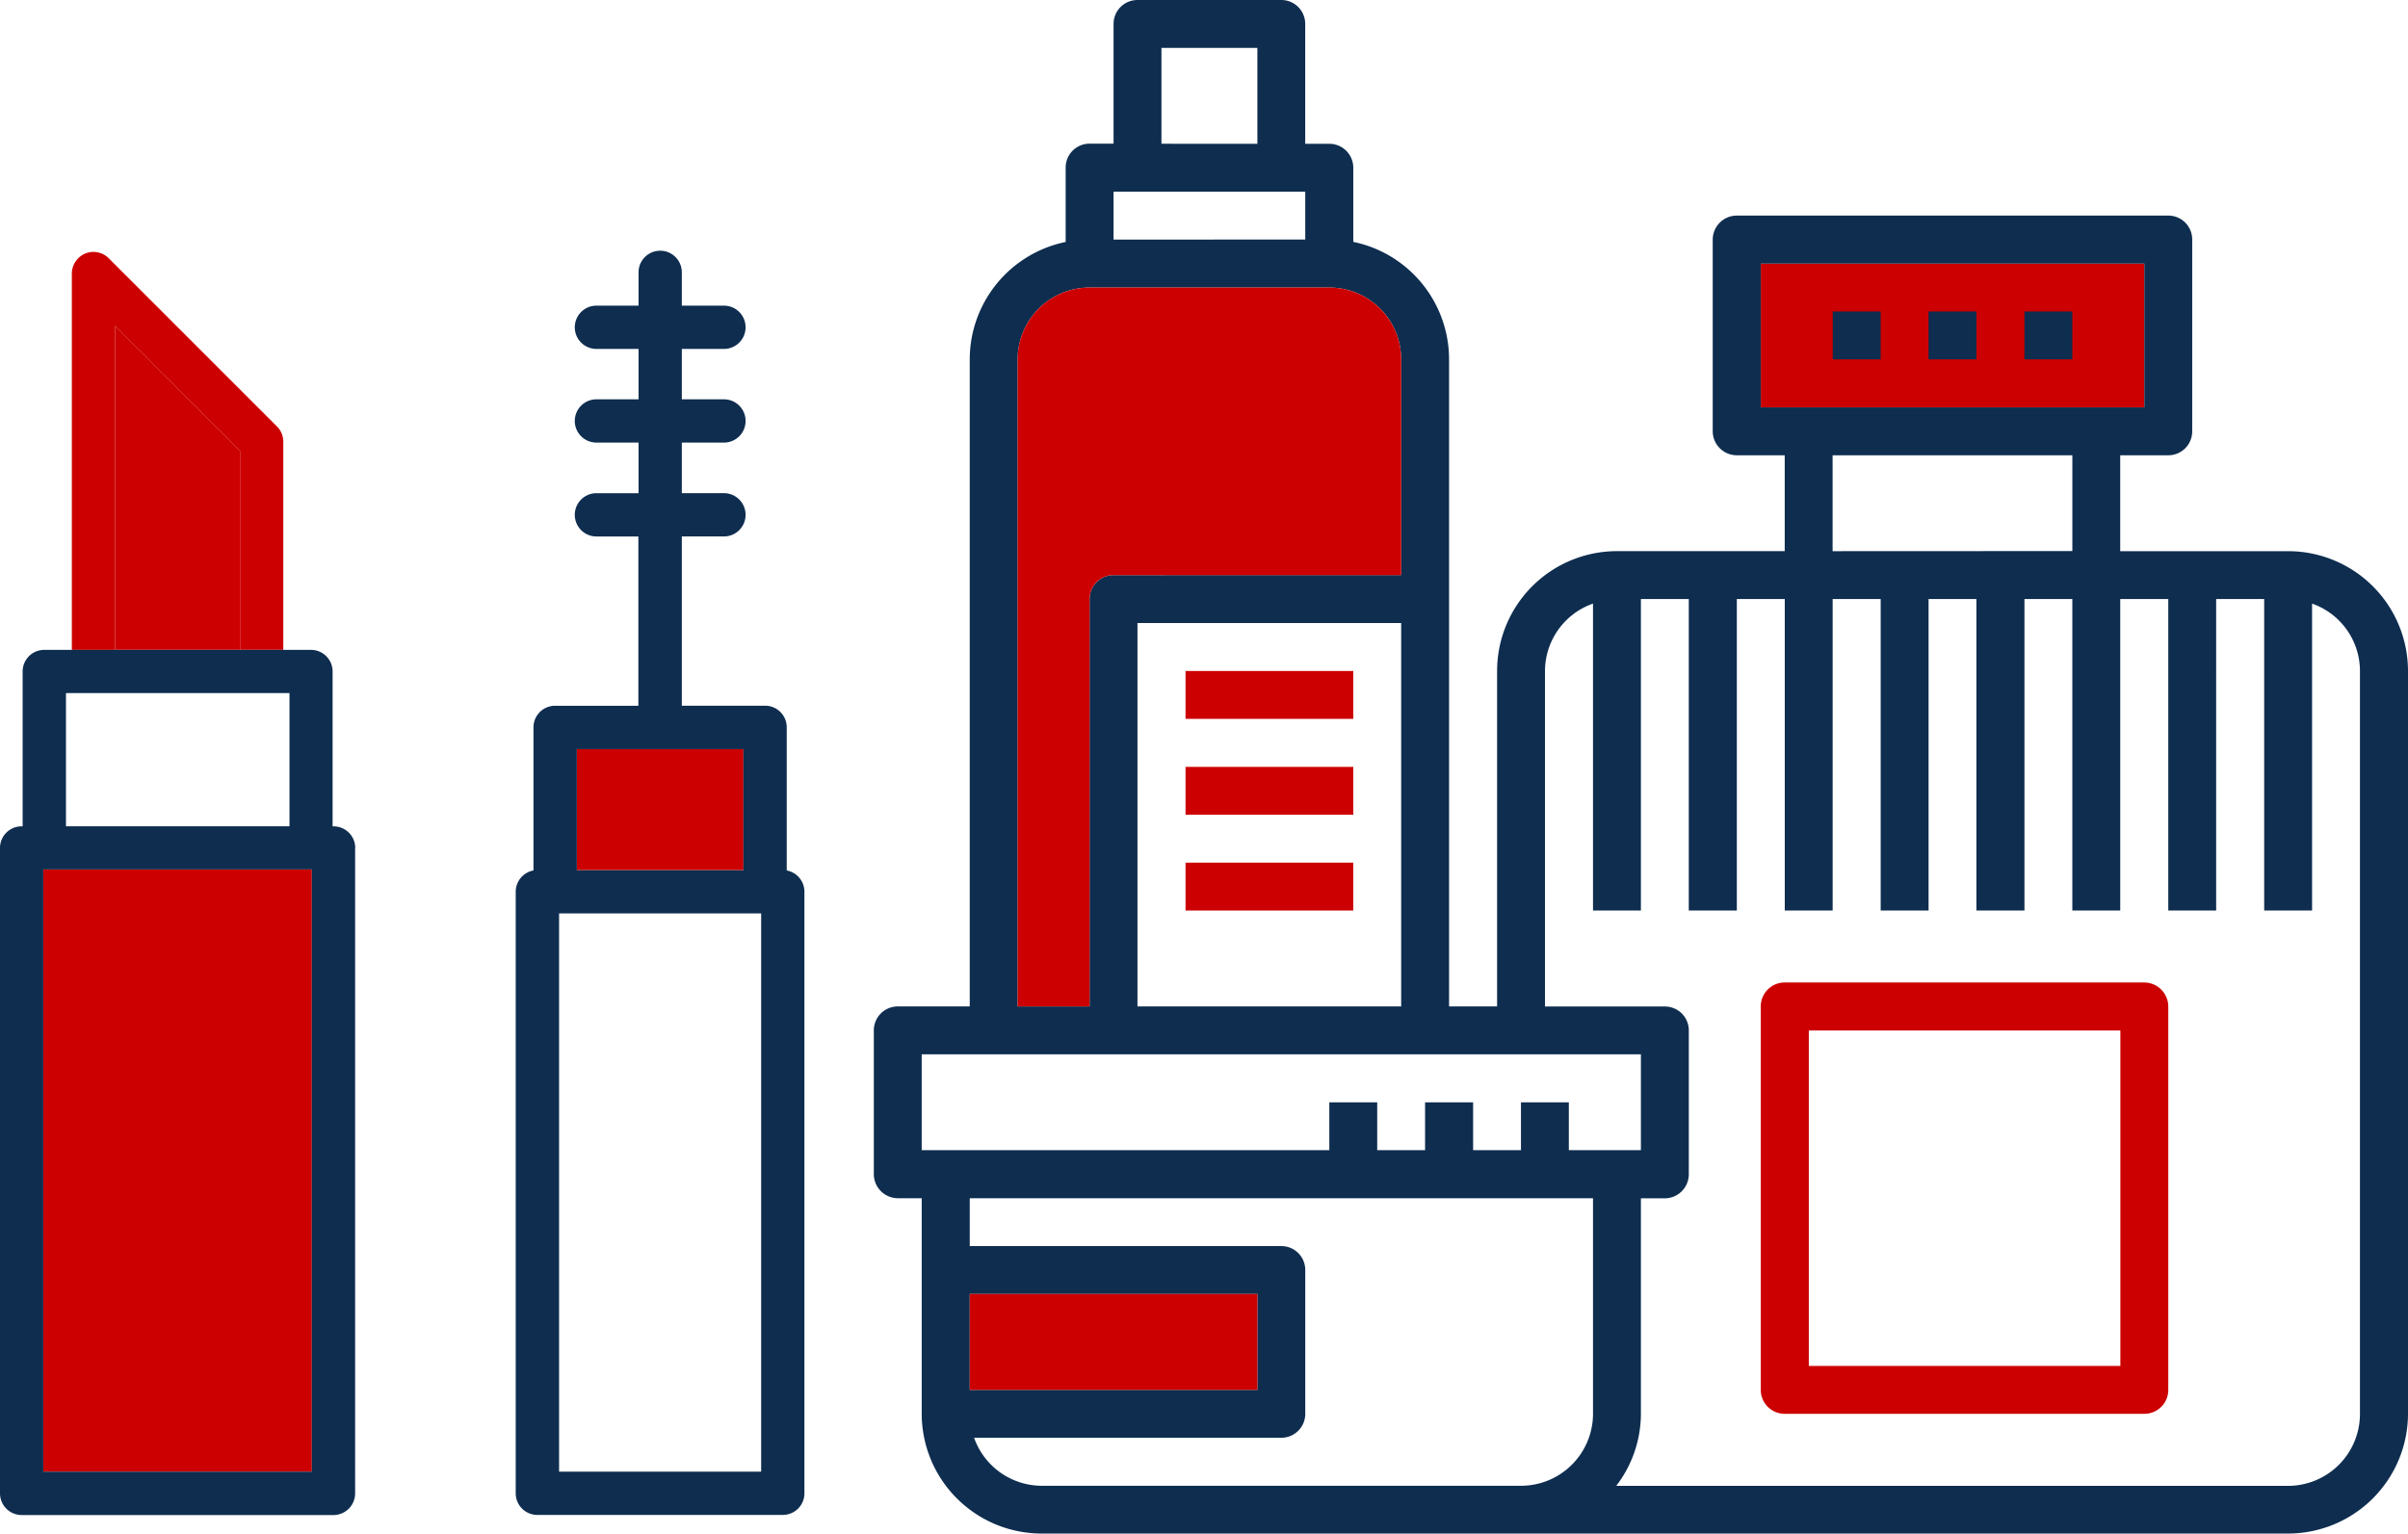 <svg xmlns="http://www.w3.org/2000/svg" width="109.881" height="70" viewBox="0 0 109.881 70">
  <g id="Grupo_611" data-name="Grupo 611" transform="translate(-10491 -4810.326)">
    <g id="Grupo_276" data-name="Grupo 276" transform="translate(10491 4810.326)">
      <g id="XMLID_4_" transform="translate(39.874 0)">
        <g id="Grupo_232" data-name="Grupo 232">
          <path id="Trazado_376" data-name="Trazado 376" d="M147.062,18.53v6.562h-17.5V18.53Z" transform="translate(-89.087 -6.498)" fill="#c00"/>
          <path id="Trazado_377" data-name="Trazado 377" d="M138.077,30.876v33.9a5.478,5.478,0,0,1-5.47,5.47H75.725a5.478,5.478,0,0,1-5.47-5.47V54.94H69.163a1.1,1.1,0,0,1-1.093-1.1V47.279a1.094,1.094,0,0,1,1.093-1.093h3.284V16.652a5.478,5.478,0,0,1,4.377-5.358V7.9a1.09,1.09,0,0,1,1.093-1.093h1.093V1.343A1.09,1.09,0,0,1,80.1.25h6.562a1.09,1.09,0,0,1,1.093,1.093v5.47h1.1A1.094,1.094,0,0,1,89.949,7.9v3.39a5.478,5.478,0,0,1,4.37,5.358V46.186h2.192V30.876a5.473,5.473,0,0,1,5.47-5.47h7.655V21.03H107.45a1.1,1.1,0,0,1-1.1-1.093V11.183a1.1,1.1,0,0,1,1.1-1.093h19.687a1.09,1.09,0,0,1,1.093,1.093v8.754a1.09,1.09,0,0,1-1.093,1.093h-2.192v4.377h7.662A5.473,5.473,0,0,1,138.077,30.876Zm-2.192,33.9v-33.9A3.265,3.265,0,0,0,133.7,27.8V41.809h-2.185V27.592h-2.192V41.809h-2.185V27.592h-2.192V41.809H122.76V27.592h-2.185V41.809h-2.192V27.592H116.2V41.809h-2.185V27.592h-2.192V41.809h-2.185V27.592H107.45V41.809h-2.192V27.592h-2.185V41.809h-2.185V27.8a3.271,3.271,0,0,0-2.192,3.08v15.31h5.47a1.09,1.09,0,0,1,1.093,1.093v6.562a1.1,1.1,0,0,1-1.093,1.1h-1.093v9.84a5.412,5.412,0,0,1-1.126,3.284h30.659A3.284,3.284,0,0,0,135.885,64.78Zm-9.84-45.936V12.282h-17.5v6.562h17.5Zm-3.284,6.562V21.03H111.821v4.377ZM103.073,52.748V48.371H70.255v4.377h18.6V50.563h2.185v2.185h2.185V50.563h2.192v2.185H97.6V50.563h2.185v2.185h3.284ZM100.888,64.78V54.94H72.447v2.185H86.664a1.09,1.09,0,0,1,1.093,1.093V64.78a1.09,1.09,0,0,1-1.093,1.093H72.645a3.284,3.284,0,0,0,3.08,2.192H97.6A3.289,3.289,0,0,0,100.888,64.78ZM92.134,46.186v-17.5H80.1v17.5Zm0-19.687V16.652a3.282,3.282,0,0,0-3.278-3.278H77.917a3.284,3.284,0,0,0-3.284,3.278V46.186h3.284V27.592A1.09,1.09,0,0,1,79.009,26.5ZM87.757,11.183V9H79.009v2.185ZM85.572,63.688V59.311H72.447v4.377Zm0-56.875V2.435H81.195V6.812Z" transform="translate(-68.07 -0.25)" fill="#0e2d4f"/>
          <path id="Trazado_378" data-name="Trazado 378" d="M95.542,23.468v9.847H82.417a1.09,1.09,0,0,0-1.093,1.093V53H78.04V23.468a3.284,3.284,0,0,1,3.284-3.278H92.264A3.282,3.282,0,0,1,95.542,23.468Z" transform="translate(-71.478 -7.065)" fill="#c00"/>
          <rect id="Rectángulo_55" data-name="Rectángulo 55" width="13.125" height="4.377" transform="translate(4.377 59.061)" fill="#c00"/>
        </g>
      </g>
      <path id="Trazado_379" data-name="Trazado 379" d="M147.062,68.38H130.653a1.09,1.09,0,0,0-1.093,1.093v17.5a1.09,1.09,0,0,0,1.093,1.093h16.409a1.09,1.09,0,0,0,1.093-1.093v-17.5A1.1,1.1,0,0,0,147.062,68.38Zm-1.093,17.5H131.752V70.572h14.217Z" transform="translate(-49.213 -23.536)" fill="#c00"/>
      <rect id="Rectángulo_56" data-name="Rectángulo 56" width="7.655" height="2.185" transform="translate(54.098 30.626)" fill="#c00"/>
      <rect id="Rectángulo_57" data-name="Rectángulo 57" width="7.655" height="2.185" transform="translate(54.098 35.003)" fill="#c00"/>
      <rect id="Rectángulo_58" data-name="Rectángulo 58" width="7.655" height="2.185" transform="translate(54.098 39.374)" fill="#c00"/>
      <rect id="Rectángulo_59" data-name="Rectángulo 59" width="2.185" height="2.185" transform="translate(83.632 14.217)" fill="#0e2d4f"/>
      <rect id="Rectángulo_60" data-name="Rectángulo 60" width="2.185" height="2.185" transform="translate(88.002 14.217)" fill="#0e2d4f"/>
      <rect id="Rectángulo_61" data-name="Rectángulo 61" width="2.185" height="2.185" transform="translate(92.379 14.217)" fill="#0e2d4f"/>
      <g id="Grupo_234" data-name="Grupo 234" transform="translate(0 11.44)">
        <g id="XMLID_3_">
          <g id="Grupo_233" data-name="Grupo 233">
            <path id="Trazado_380" data-name="Trazado 380" d="M21.17,28.547V37.63h-5.7V22.84Z" transform="translate(-10.218 -19.411)" fill="#c00"/>
            <path id="Trazado_381" data-name="Trazado 381" d="M22.746,60.54V88.027H10.49V60.54H22.706Z" transform="translate(-8.515 -32.296)" fill="#c00"/>
            <rect id="Rectángulo_62" data-name="Rectángulo 62" width="7.602" height="5.529" transform="translate(26.322 22.748)" fill="#c00"/>
            <path id="Trazado_382" data-name="Trazado 382" d="M54.446,47.881H45.225V73.36h9.221Zm-.81-7.5h-7.6v5.529h7.6Zm2.784,6.516V74.348a.986.986,0,0,1-.987.987h-11.2a.986.986,0,0,1-.987-.987V46.894a.99.99,0,0,1,.81-.974V39.39a.986.986,0,0,1,.987-.987h3.8V30.676H46.929a.987.987,0,1,1,0-1.975h1.922v-2.31H46.929a.987.987,0,1,1,0-1.975h1.922v-2.3H46.929a.987.987,0,1,1,0-1.975h1.922v-1.52a.987.987,0,0,1,1.975,0v1.52h1.922a.987.987,0,1,1,0,1.975H50.826v2.3h1.922a.987.987,0,1,1,0,1.975H50.826V28.7h1.922a.987.987,0,1,1,0,1.975H50.826V38.4h3.8a.986.986,0,0,1,.987.987V45.92A.99.99,0,0,1,56.421,46.894Z" transform="translate(-19.713 -17.63)" fill="#0e2d4f"/>
            <path id="Trazado_383" data-name="Trazado 383" d="M22.119,26.388v9.491H20.145V26.8l-5.7-5.707v14.79H12.47V18.707a1,1,0,0,1,.612-.915.985.985,0,0,1,1.073.217l7.681,7.681A.98.98,0,0,1,22.119,26.388Z" transform="translate(-9.192 -17.66)" fill="#c00"/>
            <path id="Trazado_384" data-name="Trazado 384" d="M10.5,53.366h10.2V47.285H10.5ZM21.72,55.334H9.465V82.821H21.72Zm1.975-.981V83.815a.99.99,0,0,1-.987.987H8.477a.99.99,0,0,1-.987-.987V54.354a.986.986,0,0,1,.987-.987h.046V46.3a.986.986,0,0,1,.987-.987h12.17a.986.986,0,0,1,.987.987v7.069h.039A.986.986,0,0,1,23.7,54.354Z" transform="translate(-7.49 -27.091)" fill="#0e2d4f"/>
          </g>
        </g>
      </g>
    </g>
  </g>
</svg>
